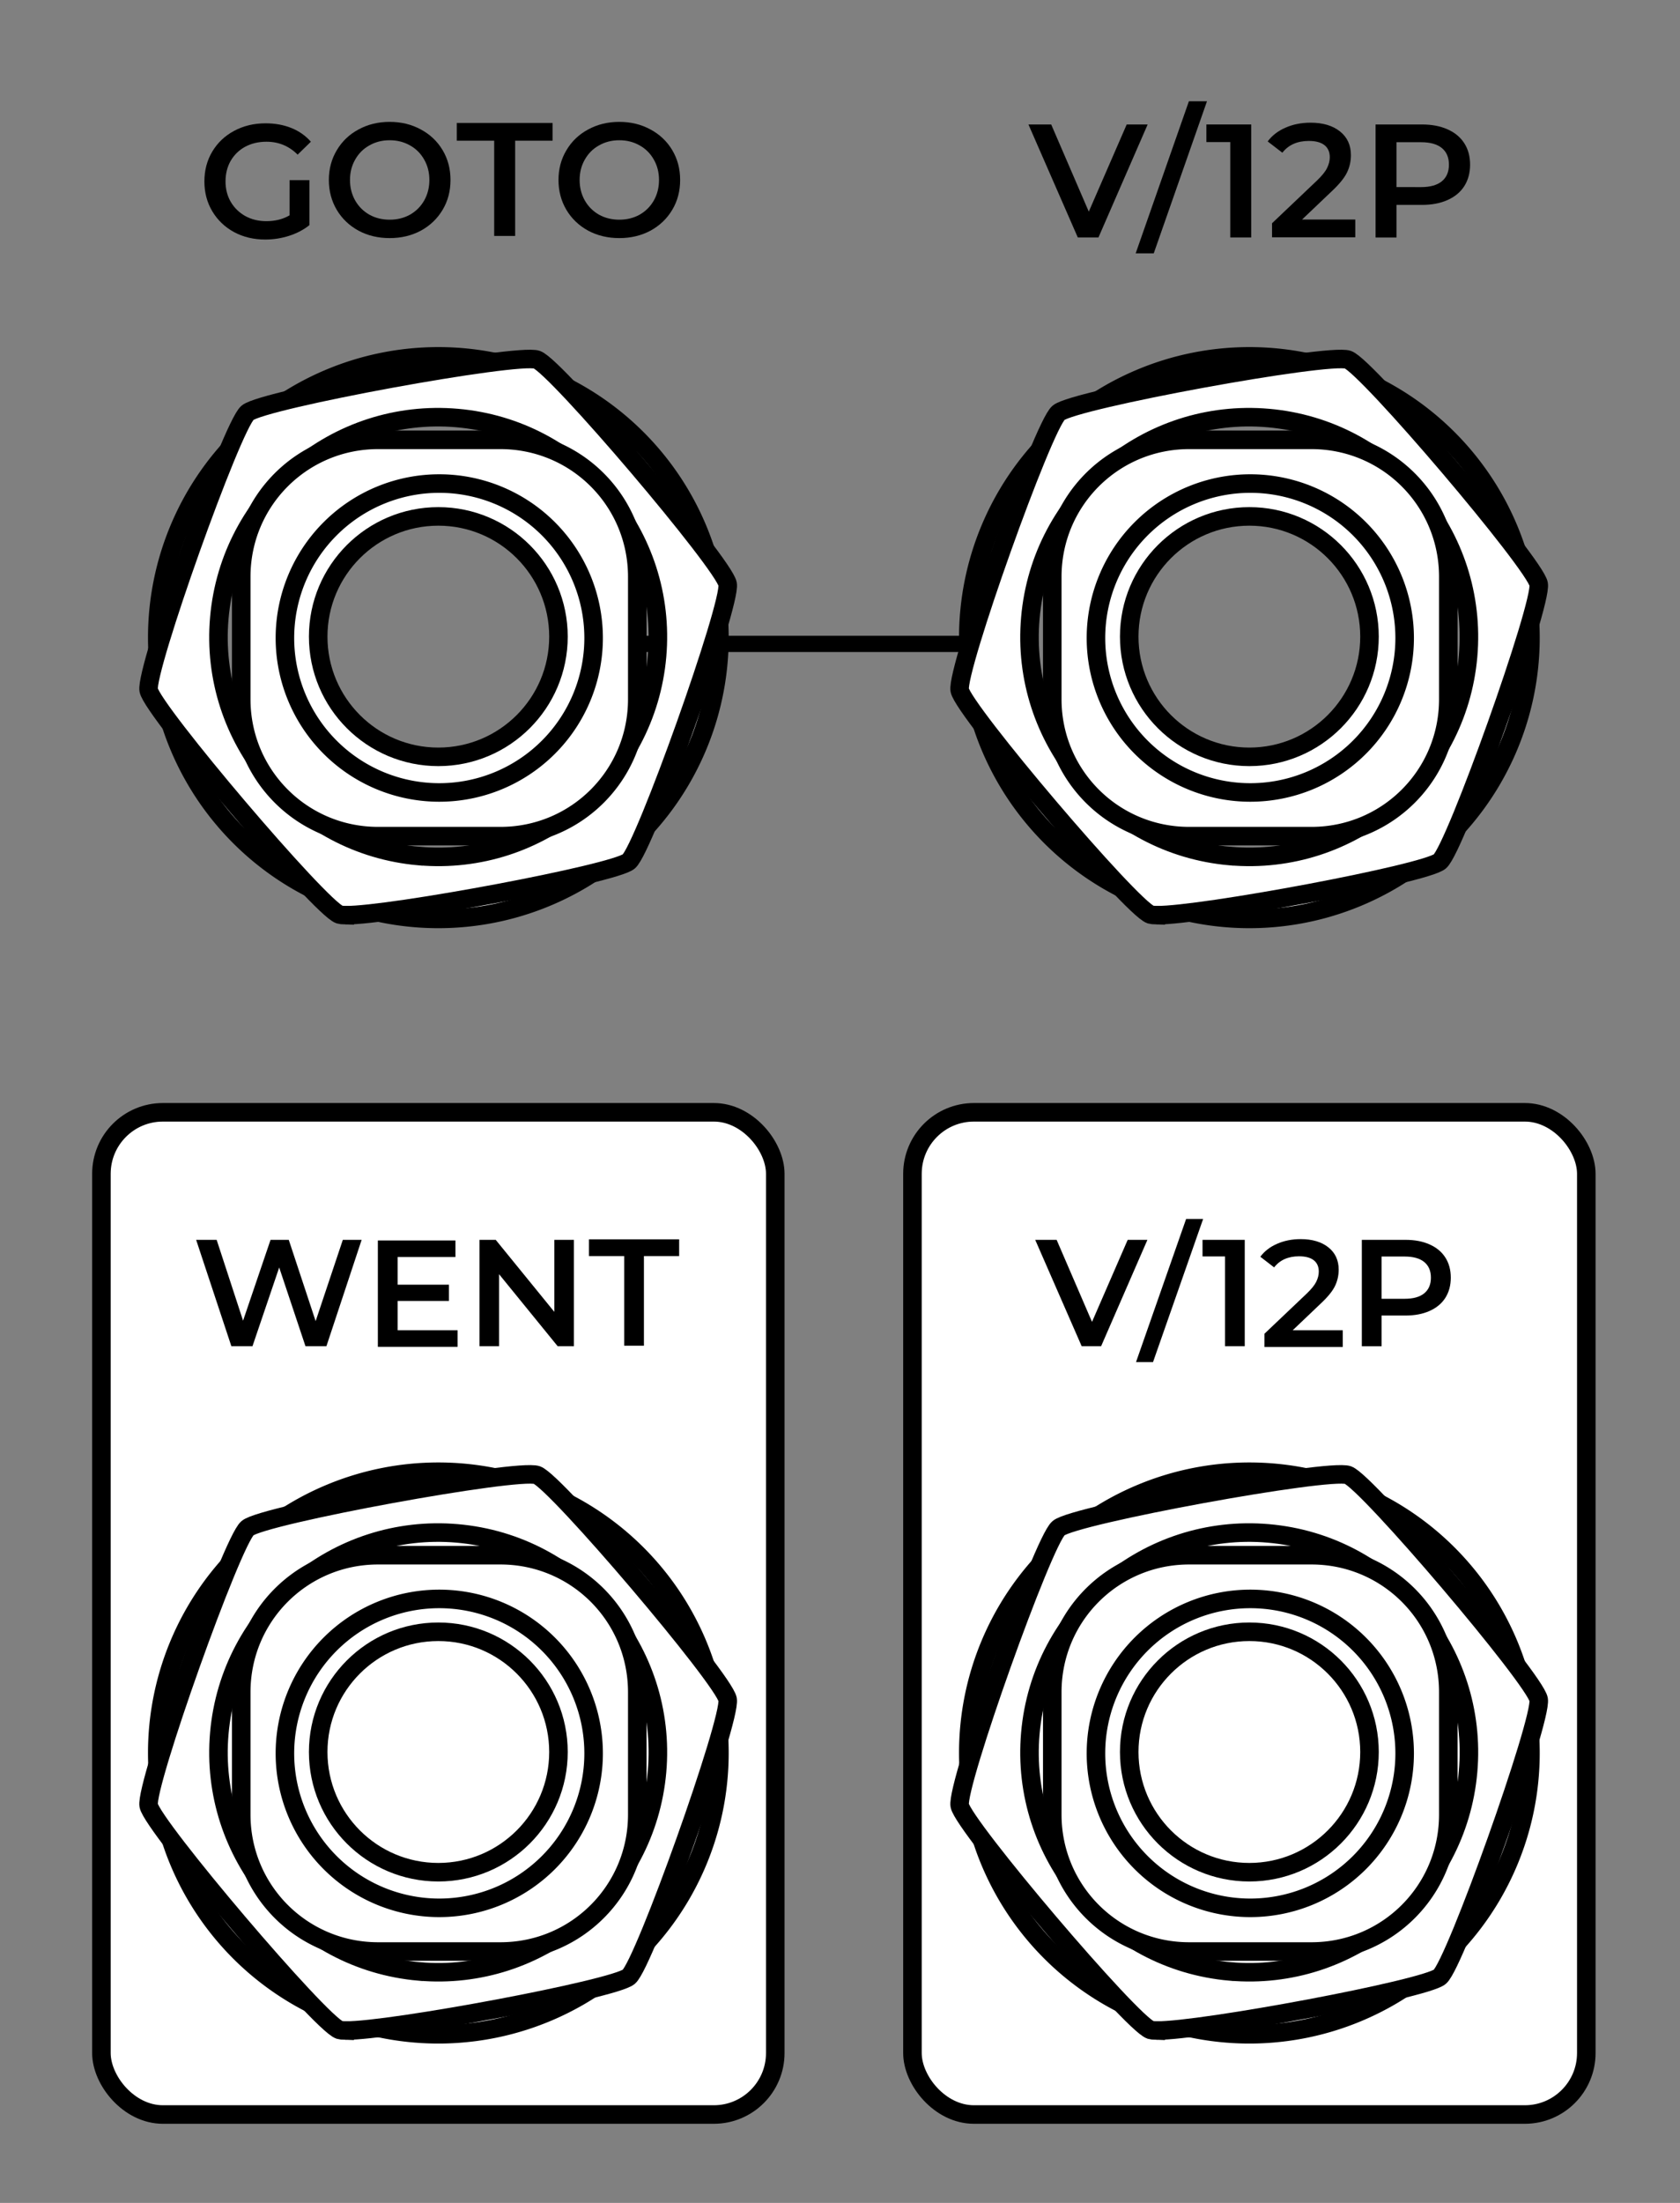 <?xml version="1.0" encoding="UTF-8" standalone="no"?>
<!-- Created with Inkscape (http://www.inkscape.org/) -->

<svg
   xmlns:dc="http://purl.org/dc/elements/1.1/"
   xmlns:cc="http://creativecommons.org/ns#"
   xmlns:rdf="http://www.w3.org/1999/02/22-rdf-syntax-ns#"
   xmlns:svg="http://www.w3.org/2000/svg"
   xmlns="http://www.w3.org/2000/svg"
   xmlns:sodipodi="http://sodipodi.sourceforge.net/DTD/sodipodi-0.dtd"
   xmlns:inkscape="http://www.inkscape.org/namespaces/inkscape"
   width="145"
   height="190"
   viewBox="0 0 145 190"
   version="1.1"
   id="svg8"
   inkscape:version="0.92.3 (2405546, 2018-03-11)"
   sodipodi:docname="phaseque-pattern-grid-absolute-navigation.svg">
  <rect x="0" y="0" width="145" height="190" fill="#808080" stroke="none"/>
  <defs
     id="defs2" />
  <sodipodi:namedview
     id="base"
     pagecolor="#f5f5f5"
     bordercolor="#000000"
     borderopacity="0.165"
     inkscape:pageopacity="0"
     inkscape:pageshadow="2"
     inkscape:zoom="1"
     inkscape:cx="266.40831"
     inkscape:cy="56.656923"
     inkscape:document-units="px"
     inkscape:current-layer="layer1"
     showgrid="false"
     units="px"
     guidecolor="#00d1ae"
     guideopacity="0.498"
     inkscape:window-width="2727"
     inkscape:window-height="1324"
     inkscape:window-x="849"
     inkscape:window-y="818"
     inkscape:window-maximized="0">
    <inkscape:grid
       type="xygrid"
       id="grid815"
       color="#3fb6ff"
       opacity="0.125"
       empcolor="#3f96ff"
       empopacity="0.29" />
  </sodipodi:namedview>
  <g
     inkscape:label="Layer 1"
     inkscape:groupmode="layer"
     id="layer1"
     transform="translate(0,-636.5)">
    <g
       id="g1001"
       transform="matrix(2,0,0,2,-68.589,-677.3)">
      <g
         aria-label="GOTO"
         id="g824"
         transform="translate(26.711,546.168)">
        <path
           d="m 20.08,118.5 h 0.856 v 1.942 q -0.376,0.299 -0.877,0.46 -0.501,0.16 -1.03,0.16 -0.745,0 -1.344,-0.32 -0.599,-0.327 -0.94,-0.898 -0.341,-0.571 -0.341,-1.288 0,-0.717 0.341,-1.288 0.341,-0.571 0.94,-0.891 0.606,-0.327 1.358,-0.327 0.613,0 1.114,0.202 0.501,0.202 0.842,0.592 l -0.571,0.557 q -0.557,-0.557 -1.344,-0.557 -0.515,0 -0.919,0.216 -0.397,0.216 -0.626,0.606 -0.223,0.39 -0.223,0.891 0,0.487 0.223,0.877 0.23,0.39 0.626,0.613 0.404,0.223 0.912,0.223 0.571,0 1.002,-0.251 z"
           id="path816"
           inkscape:connector-curvature="0" />
        <path
           d="m 24.4,121 q -0.745,0 -1.344,-0.32 -0.599,-0.327 -0.94,-0.898 -0.341,-0.578 -0.341,-1.288 0,-0.71 0.341,-1.281 0.341,-0.578 0.94,-0.898 0.599,-0.327 1.344,-0.327 0.745,0 1.344,0.327 0.599,0.32 0.94,0.891 0.341,0.571 0.341,1.288 0,0.717 -0.341,1.288 -0.341,0.571 -0.94,0.898 -0.599,0.32 -1.344,0.32 z m 0,-0.794 q 0.487,0 0.877,-0.216 0.39,-0.223 0.613,-0.613 0.223,-0.397 0.223,-0.884 0,-0.487 -0.223,-0.877 -0.223,-0.397 -0.613,-0.613 -0.39,-0.223 -0.877,-0.223 -0.487,0 -0.877,0.223 -0.39,0.216 -0.613,0.613 -0.223,0.39 -0.223,0.877 0,0.487 0.223,0.884 0.223,0.39 0.613,0.613 0.39,0.216 0.877,0.216 z"
           id="path818"
           inkscape:connector-curvature="0" />
        <path
           d="m 28.91,116.8 h -1.615 v -0.766 H 31.43 V 116.8 h -1.615 v 4.107 H 28.91 Z"
           id="path820"
           inkscape:connector-curvature="0" />
        <path
           d="m 34.31,121 q -0.745,0 -1.344,-0.32 -0.599,-0.327 -0.94,-0.898 -0.341,-0.578 -0.341,-1.288 0,-0.71 0.341,-1.281 0.341,-0.578 0.94,-0.898 0.599,-0.327 1.344,-0.327 0.745,0 1.344,0.327 0.599,0.32 0.94,0.891 0.341,0.571 0.341,1.288 0,0.717 -0.341,1.288 -0.341,0.571 -0.94,0.898 -0.599,0.32 -1.344,0.32 z m 0,-0.794 q 0.487,0 0.877,-0.216 0.39,-0.223 0.613,-0.613 0.223,-0.397 0.223,-0.884 0,-0.487 -0.223,-0.877 -0.223,-0.397 -0.613,-0.613 -0.39,-0.223 -0.877,-0.223 -0.487,0 -0.877,0.223 -0.39,0.216 -0.613,0.613 -0.223,0.39 -0.223,0.877 0,0.487 0.223,0.884 0.223,0.39 0.613,0.613 0.39,0.216 0.877,0.216 z"
           id="path822"
           inkscape:connector-curvature="0" />
      </g>
      <g
         aria-label="V/12P"
         id="g836"
         transform="translate(26.711,546.168)">
        <path
           d="m 57.11,116.1 -2.123,4.873 h -0.891 l -2.13,-4.873 h 0.982 l 1.622,3.759 1.636,-3.759 z"
           id="path826"
           inkscape:connector-curvature="0" />
        <path
           d="m 58.89,115.1 h 0.78 l -2.297,6.558 H 56.593 Z"
           id="path828"
           inkscape:connector-curvature="0" />
        <path
           d="m 61.58,116.1 v 4.873 h -0.905 v -4.114 h -1.03 v -0.759 z"
           id="path830"
           inkscape:connector-curvature="0" />
        <path
           d="m 66.07,120.2 v 0.766 h -3.592 v -0.606 l 1.935,-1.838 q 0.327,-0.313 0.439,-0.543 0.118,-0.237 0.118,-0.466 0,-0.341 -0.23,-0.522 -0.23,-0.181 -0.675,-0.181 -0.745,0 -1.142,0.508 l -0.633,-0.487 q 0.285,-0.383 0.766,-0.592 0.487,-0.216 1.086,-0.216 0.794,0 1.267,0.376 0.473,0.376 0.473,1.023 0,0.397 -0.167,0.745 -0.167,0.348 -0.64,0.794 l -1.302,1.239 z"
           id="path832"
           inkscape:connector-curvature="0" />
        <path
           d="m 68.95,116.1 q 0.633,0 1.1,0.209 0.473,0.209 0.724,0.599 0.251,0.39 0.251,0.926 0,0.529 -0.251,0.926 -0.251,0.39 -0.724,0.599 -0.466,0.209 -1.1,0.209 h -1.1 v 1.406 h -0.905 v -4.873 z m -0.042,2.701 q 0.592,0 0.898,-0.251 0.306,-0.251 0.306,-0.717 0,-0.466 -0.306,-0.717 -0.306,-0.251 -0.898,-0.251 h -1.058 v 1.935 z"
           id="path834"
           inkscape:connector-curvature="0" />
      </g>
      <path
         d="m 78.711,684.668 h -18"
         id="path874"
         inkscape:connector-curvature="0"
         style="fill:none;stroke:#000000;stroke-width:0.7" />
      <rect
         x="73.671"
         y="704.868"
         width="29.08"
         height="43.22"
         rx="2.652"
         ry="2.652"
         stroke-miterlimit="1.333"
         id="rect1207"
         style="fill:#ffffff;stroke:#000000;stroke-width:0.8;stroke-linecap:round;stroke-linejoin:round;stroke-miterlimit:1.333" />
      <g
         aria-label="V/12P"
         id="g1219"
         style="stroke-width:0.1"
         transform="translate(26.711,546.168)">
        <path
           d="m 57.1,164.2 -1.998,4.587 h -0.839 l -2.005,-4.587 h 0.924 l 1.527,3.538 1.54,-3.538 z"
           id="path1209"
           inkscape:connector-curvature="0" />
        <path
           d="m 58.77,163.3 h 0.734 l -2.162,6.172 H 56.608 Z"
           id="path1211"
           inkscape:connector-curvature="0" />
        <path
           d="m 61.3,164.2 v 4.587 h -0.852 v -3.872 h -0.97 v -0.714 z"
           id="path1213"
           inkscape:connector-curvature="0" />
        <path
           d="m 65.53,168.1 v 0.721 h -3.381 v -0.57 l 1.822,-1.73 q 0.308,-0.295 0.413,-0.511 0.111,-0.223 0.111,-0.439 0,-0.321 -0.216,-0.491 -0.216,-0.17 -0.636,-0.17 -0.701,0 -1.075,0.478 l -0.596,-0.459 q 0.269,-0.36 0.721,-0.557 0.459,-0.203 1.022,-0.203 0.747,0 1.193,0.354 0.446,0.354 0.446,0.963 0,0.373 -0.157,0.701 -0.157,0.328 -0.603,0.747 l -1.225,1.166 z"
           id="path1215"
           inkscape:connector-curvature="0" />
        <path
           d="m 68.24,164.2 q 0.596,0 1.035,0.197 0.446,0.197 0.681,0.564 0.236,0.367 0.236,0.871 0,0.498 -0.236,0.871 -0.236,0.367 -0.681,0.564 -0.439,0.197 -1.035,0.197 h -1.035 v 1.324 H 66.353 V 164.2 Z m -0.039,2.542 q 0.557,0 0.845,-0.236 0.288,-0.236 0.288,-0.675 0,-0.439 -0.288,-0.675 -0.288,-0.236 -0.845,-0.236 h -0.996 v 1.822 z"
           id="path1217"
           inkscape:connector-curvature="0" />
      </g>
      <rect
         x="38.671"
         y="704.868"
         width="29.08"
         height="43.22"
         rx="2.652"
         ry="2.652"
         stroke-miterlimit="1.333"
         id="rect1221"
         style="fill:#ffffff;stroke:#000000;stroke-width:0.8;stroke-linecap:round;stroke-linejoin:round;stroke-miterlimit:1.333" />
      <g
         aria-label="WENT"
         id="g1231"
         style="stroke-width:0.1"
         transform="translate(26.711,546.168)">
        <path
           d="m 23.19,164.2 -1.52,4.587 h -0.904 l -1.134,-3.394 -1.153,3.394 H 17.568 l -1.52,-4.587 h 0.885 l 1.14,3.486 1.186,-3.486 h 0.786 l 1.16,3.505 1.173,-3.505 z"
           id="path1223"
           inkscape:connector-curvature="0" />
        <path
           d="m 27.33,168.1 v 0.714 h -3.44 v -4.587 h 3.348 v 0.714 h -2.496 v 1.193 h 2.215 v 0.701 h -2.215 v 1.265 z"
           id="path1225"
           inkscape:connector-curvature="0" />
        <path
           d="m 32.35,164.2 v 4.587 h -0.701 l -2.529,-3.106 v 3.106 H 28.275 V 164.2 h 0.701 l 2.529,3.106 V 164.2 Z"
           id="path1227"
           inkscape:connector-curvature="0" />
        <path
           d="M 34.52,164.9 H 33 v -0.721 h 3.892 V 164.9 h -1.52 v 3.866 h -0.852 z"
           id="path1229"
           inkscape:connector-curvature="0" />
      </g>
      <g
         id="g1856"
         transform="translate(-574.989,322.368)"
         style="fill:#ffffff;stroke:#000000;stroke-width:0.8">
        <path
           id="path1848"
           d="m 628.2,398 a 12.13,12.13 0 0 0 -12.13,12.13 12.13,12.13 0 0 0 12.13,12.13 12.13,12.13 0 0 0 12.13,-12.13 A 12.13,12.13 0 0 0 628.2,398 Z m 0,2.312 a 9.818,9.818 0 0 1 9.816,9.816 9.818,9.818 0 0 1 -9.816,9.818 9.818,9.818 0 0 1 -9.818,-9.818 9.818,9.818 0 0 1 9.818,-9.816 z"
           inkscape:connector-curvature="0" />
        <path
           id="path1850"
           d="m 628.2,403.3 c -3.748,10e-6 -6.786,3.038 -6.787,6.786 0,3.748 3.038,6.787 6.787,6.787 3.748,-6e-4 6.786,-3.039 6.786,-6.787 -5e-4,-3.747 -3.038,-6.785 -6.786,-6.786 z m 0,1.602 c 2.862,5.6e-4 5.183,2.321 5.184,5.184 0,2.863 -2.321,5.184 -5.184,5.185 -2.864,0 -5.185,-2.321 -5.185,-5.185 6e-4,-2.863 2.322,-5.184 5.185,-5.184 z"
           inkscape:connector-curvature="0" />
        <path
           id="path1852"
           d="m 624.2,422.1 c 1.899,0.023 11.59,-1.78 12.22,-2.32 0.677,-0.576 4.424,-11.09 4.264,-11.96 -0.166,-0.874 -7.393,-9.378 -8.23,-9.676 -0.838,-0.298 -11.82,1.715 -12.49,2.291 -0.677,0.576 -4.424,11.09 -4.264,11.96 0.165,0.874 7.393,9.378 8.23,9.676 0.054,0.015 0.144,0.027 0.27,0.03 z m 3.166,-2.55 c -5.216,-0.457 -9.074,-5.055 -8.618,-10.27 0.456,-5.216 5.054,-9.076 10.27,-8.62 5.217,0.456 9.077,5.056 8.62,10.27 -0.457,5.216 -5.056,9.075 -10.27,8.618 z"
           inkscape:connector-curvature="0" />
        <path
           id="path1854"
           d="m 625.6,401.6 c -3.272,0 -5.906,2.634 -5.906,5.906 v 5.279 c 0,3.272 2.634,5.906 5.906,5.906 h 5.279 c 3.272,0 5.906,-2.634 5.906,-5.906 v -5.279 c 0,-3.272 -2.634,-5.906 -5.906,-5.906 z m 2.641,1.885 a 6.662,6.662 0 0 1 6.66,6.66 6.662,6.662 0 0 1 -6.66,6.662 6.662,6.662 0 0 1 -6.662,-6.662 6.662,6.662 0 0 1 6.662,-6.66 z"
           inkscape:connector-curvature="0" />
      </g>
      <g
         id="g1866"
         transform="translate(-539.989,322.368)"
         style="fill:#ffffff;stroke:#000000;stroke-width:0.8">
        <path
           id="path1858"
           d="m 628.2,398 a 12.13,12.13 0 0 0 -12.13,12.13 12.13,12.13 0 0 0 12.13,12.13 12.13,12.13 0 0 0 12.13,-12.13 A 12.13,12.13 0 0 0 628.2,398 Z m 0,2.312 a 9.818,9.818 0 0 1 9.816,9.816 9.818,9.818 0 0 1 -9.816,9.818 9.818,9.818 0 0 1 -9.818,-9.818 9.818,9.818 0 0 1 9.818,-9.816 z"
           inkscape:connector-curvature="0" />
        <path
           id="path1860"
           d="m 628.2,403.3 c -3.748,10e-6 -6.786,3.038 -6.787,6.786 0,3.748 3.038,6.787 6.787,6.787 3.748,-6e-4 6.786,-3.039 6.786,-6.787 -5e-4,-3.747 -3.038,-6.785 -6.786,-6.786 z m 0,1.602 c 2.862,5.6e-4 5.183,2.321 5.184,5.184 0,2.863 -2.321,5.184 -5.184,5.185 -2.864,0 -5.185,-2.321 -5.185,-5.185 6e-4,-2.863 2.322,-5.184 5.185,-5.184 z"
           inkscape:connector-curvature="0" />
        <path
           id="path1862"
           d="m 624.2,422.1 c 1.899,0.023 11.59,-1.78 12.22,-2.32 0.677,-0.576 4.424,-11.09 4.264,-11.96 -0.166,-0.874 -7.393,-9.378 -8.23,-9.676 -0.838,-0.298 -11.82,1.715 -12.49,2.291 -0.677,0.576 -4.424,11.09 -4.264,11.96 0.165,0.874 7.393,9.378 8.23,9.676 0.054,0.015 0.144,0.027 0.27,0.03 z m 3.166,-2.55 c -5.216,-0.457 -9.074,-5.055 -8.618,-10.27 0.456,-5.216 5.054,-9.076 10.27,-8.62 5.217,0.456 9.077,5.056 8.62,10.27 -0.457,5.216 -5.056,9.075 -10.27,8.618 z"
           inkscape:connector-curvature="0" />
        <path
           id="path1864"
           d="m 625.6,401.6 c -3.272,0 -5.906,2.634 -5.906,5.906 v 5.279 c 0,3.272 2.634,5.906 5.906,5.906 h 5.279 c 3.272,0 5.906,-2.634 5.906,-5.906 v -5.279 c 0,-3.272 -2.634,-5.906 -5.906,-5.906 z m 2.641,1.885 a 6.662,6.662 0 0 1 6.66,6.66 6.662,6.662 0 0 1 -6.66,6.662 6.662,6.662 0 0 1 -6.662,-6.662 6.662,6.662 0 0 1 6.662,-6.66 z"
           inkscape:connector-curvature="0" />
      </g>
      <g
         id="g1896"
         transform="translate(-574.989,274.268)"
         style="fill:#ffffff;stroke:#000000;stroke-width:0.8">
        <path
           id="path1888"
           d="m 628.2,398 a 12.13,12.13 0 0 0 -12.13,12.13 12.13,12.13 0 0 0 12.13,12.13 12.13,12.13 0 0 0 12.13,-12.13 A 12.13,12.13 0 0 0 628.2,398 Z m 0,2.312 a 9.818,9.818 0 0 1 9.816,9.816 9.818,9.818 0 0 1 -9.816,9.818 9.818,9.818 0 0 1 -9.818,-9.818 9.818,9.818 0 0 1 9.818,-9.816 z"
           inkscape:connector-curvature="0" />
        <path
           id="path1890"
           d="m 628.2,403.3 c -3.748,10e-6 -6.786,3.038 -6.787,6.786 0,3.748 3.038,6.787 6.787,6.787 3.748,-6e-4 6.786,-3.039 6.786,-6.787 -5e-4,-3.747 -3.038,-6.785 -6.786,-6.786 z m 0,1.602 c 2.862,5.6e-4 5.183,2.321 5.184,5.184 0,2.863 -2.321,5.184 -5.184,5.185 -2.864,0 -5.185,-2.321 -5.185,-5.185 6e-4,-2.863 2.322,-5.184 5.185,-5.184 z"
           inkscape:connector-curvature="0" />
        <path
           id="path1892"
           d="m 624.2,422.1 c 1.899,0.023 11.59,-1.78 12.22,-2.32 0.677,-0.576 4.424,-11.09 4.264,-11.96 -0.166,-0.874 -7.393,-9.378 -8.23,-9.676 -0.838,-0.298 -11.82,1.715 -12.49,2.291 -0.677,0.576 -4.424,11.09 -4.264,11.96 0.165,0.874 7.393,9.378 8.23,9.676 0.054,0.015 0.144,0.027 0.27,0.03 z m 3.166,-2.55 c -5.216,-0.457 -9.074,-5.055 -8.618,-10.27 0.456,-5.216 5.054,-9.076 10.27,-8.62 5.217,0.456 9.077,5.056 8.62,10.27 -0.457,5.216 -5.056,9.075 -10.27,8.618 z"
           inkscape:connector-curvature="0" />
        <path
           id="path1894"
           d="m 625.6,401.6 c -3.272,0 -5.906,2.634 -5.906,5.906 v 5.279 c 0,3.272 2.634,5.906 5.906,5.906 h 5.279 c 3.272,0 5.906,-2.634 5.906,-5.906 v -5.279 c 0,-3.272 -2.634,-5.906 -5.906,-5.906 z m 2.641,1.885 a 6.662,6.662 0 0 1 6.66,6.66 6.662,6.662 0 0 1 -6.66,6.662 6.662,6.662 0 0 1 -6.662,-6.662 6.662,6.662 0 0 1 6.662,-6.66 z"
           inkscape:connector-curvature="0" />
      </g>
      <g
         id="g1906"
         transform="translate(-539.989,274.268)"
         style="fill:#ffffff;stroke:#000000;stroke-width:0.8">
        <path
           id="path1898"
           d="m 628.2,398 a 12.13,12.13 0 0 0 -12.13,12.13 12.13,12.13 0 0 0 12.13,12.13 12.13,12.13 0 0 0 12.13,-12.13 A 12.13,12.13 0 0 0 628.2,398 Z m 0,2.312 a 9.818,9.818 0 0 1 9.816,9.816 9.818,9.818 0 0 1 -9.816,9.818 9.818,9.818 0 0 1 -9.818,-9.818 9.818,9.818 0 0 1 9.818,-9.816 z"
           inkscape:connector-curvature="0" />
        <path
           id="path1900"
           d="m 628.2,403.3 c -3.748,10e-6 -6.786,3.038 -6.787,6.786 0,3.748 3.038,6.787 6.787,6.787 3.748,-6e-4 6.786,-3.039 6.786,-6.787 -5e-4,-3.747 -3.038,-6.785 -6.786,-6.786 z m 0,1.602 c 2.862,5.6e-4 5.183,2.321 5.184,5.184 0,2.863 -2.321,5.184 -5.184,5.185 -2.864,0 -5.185,-2.321 -5.185,-5.185 6e-4,-2.863 2.322,-5.184 5.185,-5.184 z"
           inkscape:connector-curvature="0" />
        <path
           id="path1902"
           d="m 624.2,422.1 c 1.899,0.023 11.59,-1.78 12.22,-2.32 0.677,-0.576 4.424,-11.09 4.264,-11.96 -0.166,-0.874 -7.393,-9.378 -8.23,-9.676 -0.838,-0.298 -11.82,1.715 -12.49,2.291 -0.677,0.576 -4.424,11.09 -4.264,11.96 0.165,0.874 7.393,9.378 8.23,9.676 0.054,0.015 0.144,0.027 0.27,0.03 z m 3.166,-2.55 c -5.216,-0.457 -9.074,-5.055 -8.618,-10.27 0.456,-5.216 5.054,-9.076 10.27,-8.62 5.217,0.456 9.077,5.056 8.62,10.27 -0.457,5.216 -5.056,9.075 -10.27,8.618 z"
           inkscape:connector-curvature="0" />
        <path
           id="path1904"
           d="m 625.6,401.6 c -3.272,0 -5.906,2.634 -5.906,5.906 v 5.279 c 0,3.272 2.634,5.906 5.906,5.906 h 5.279 c 3.272,0 5.906,-2.634 5.906,-5.906 v -5.279 c 0,-3.272 -2.634,-5.906 -5.906,-5.906 z m 2.641,1.885 a 6.662,6.662 0 0 1 6.66,6.66 6.662,6.662 0 0 1 -6.66,6.662 6.662,6.662 0 0 1 -6.662,-6.662 6.662,6.662 0 0 1 6.662,-6.66 z"
           inkscape:connector-curvature="0" />
      </g>
    </g>
  </g>
</svg>
